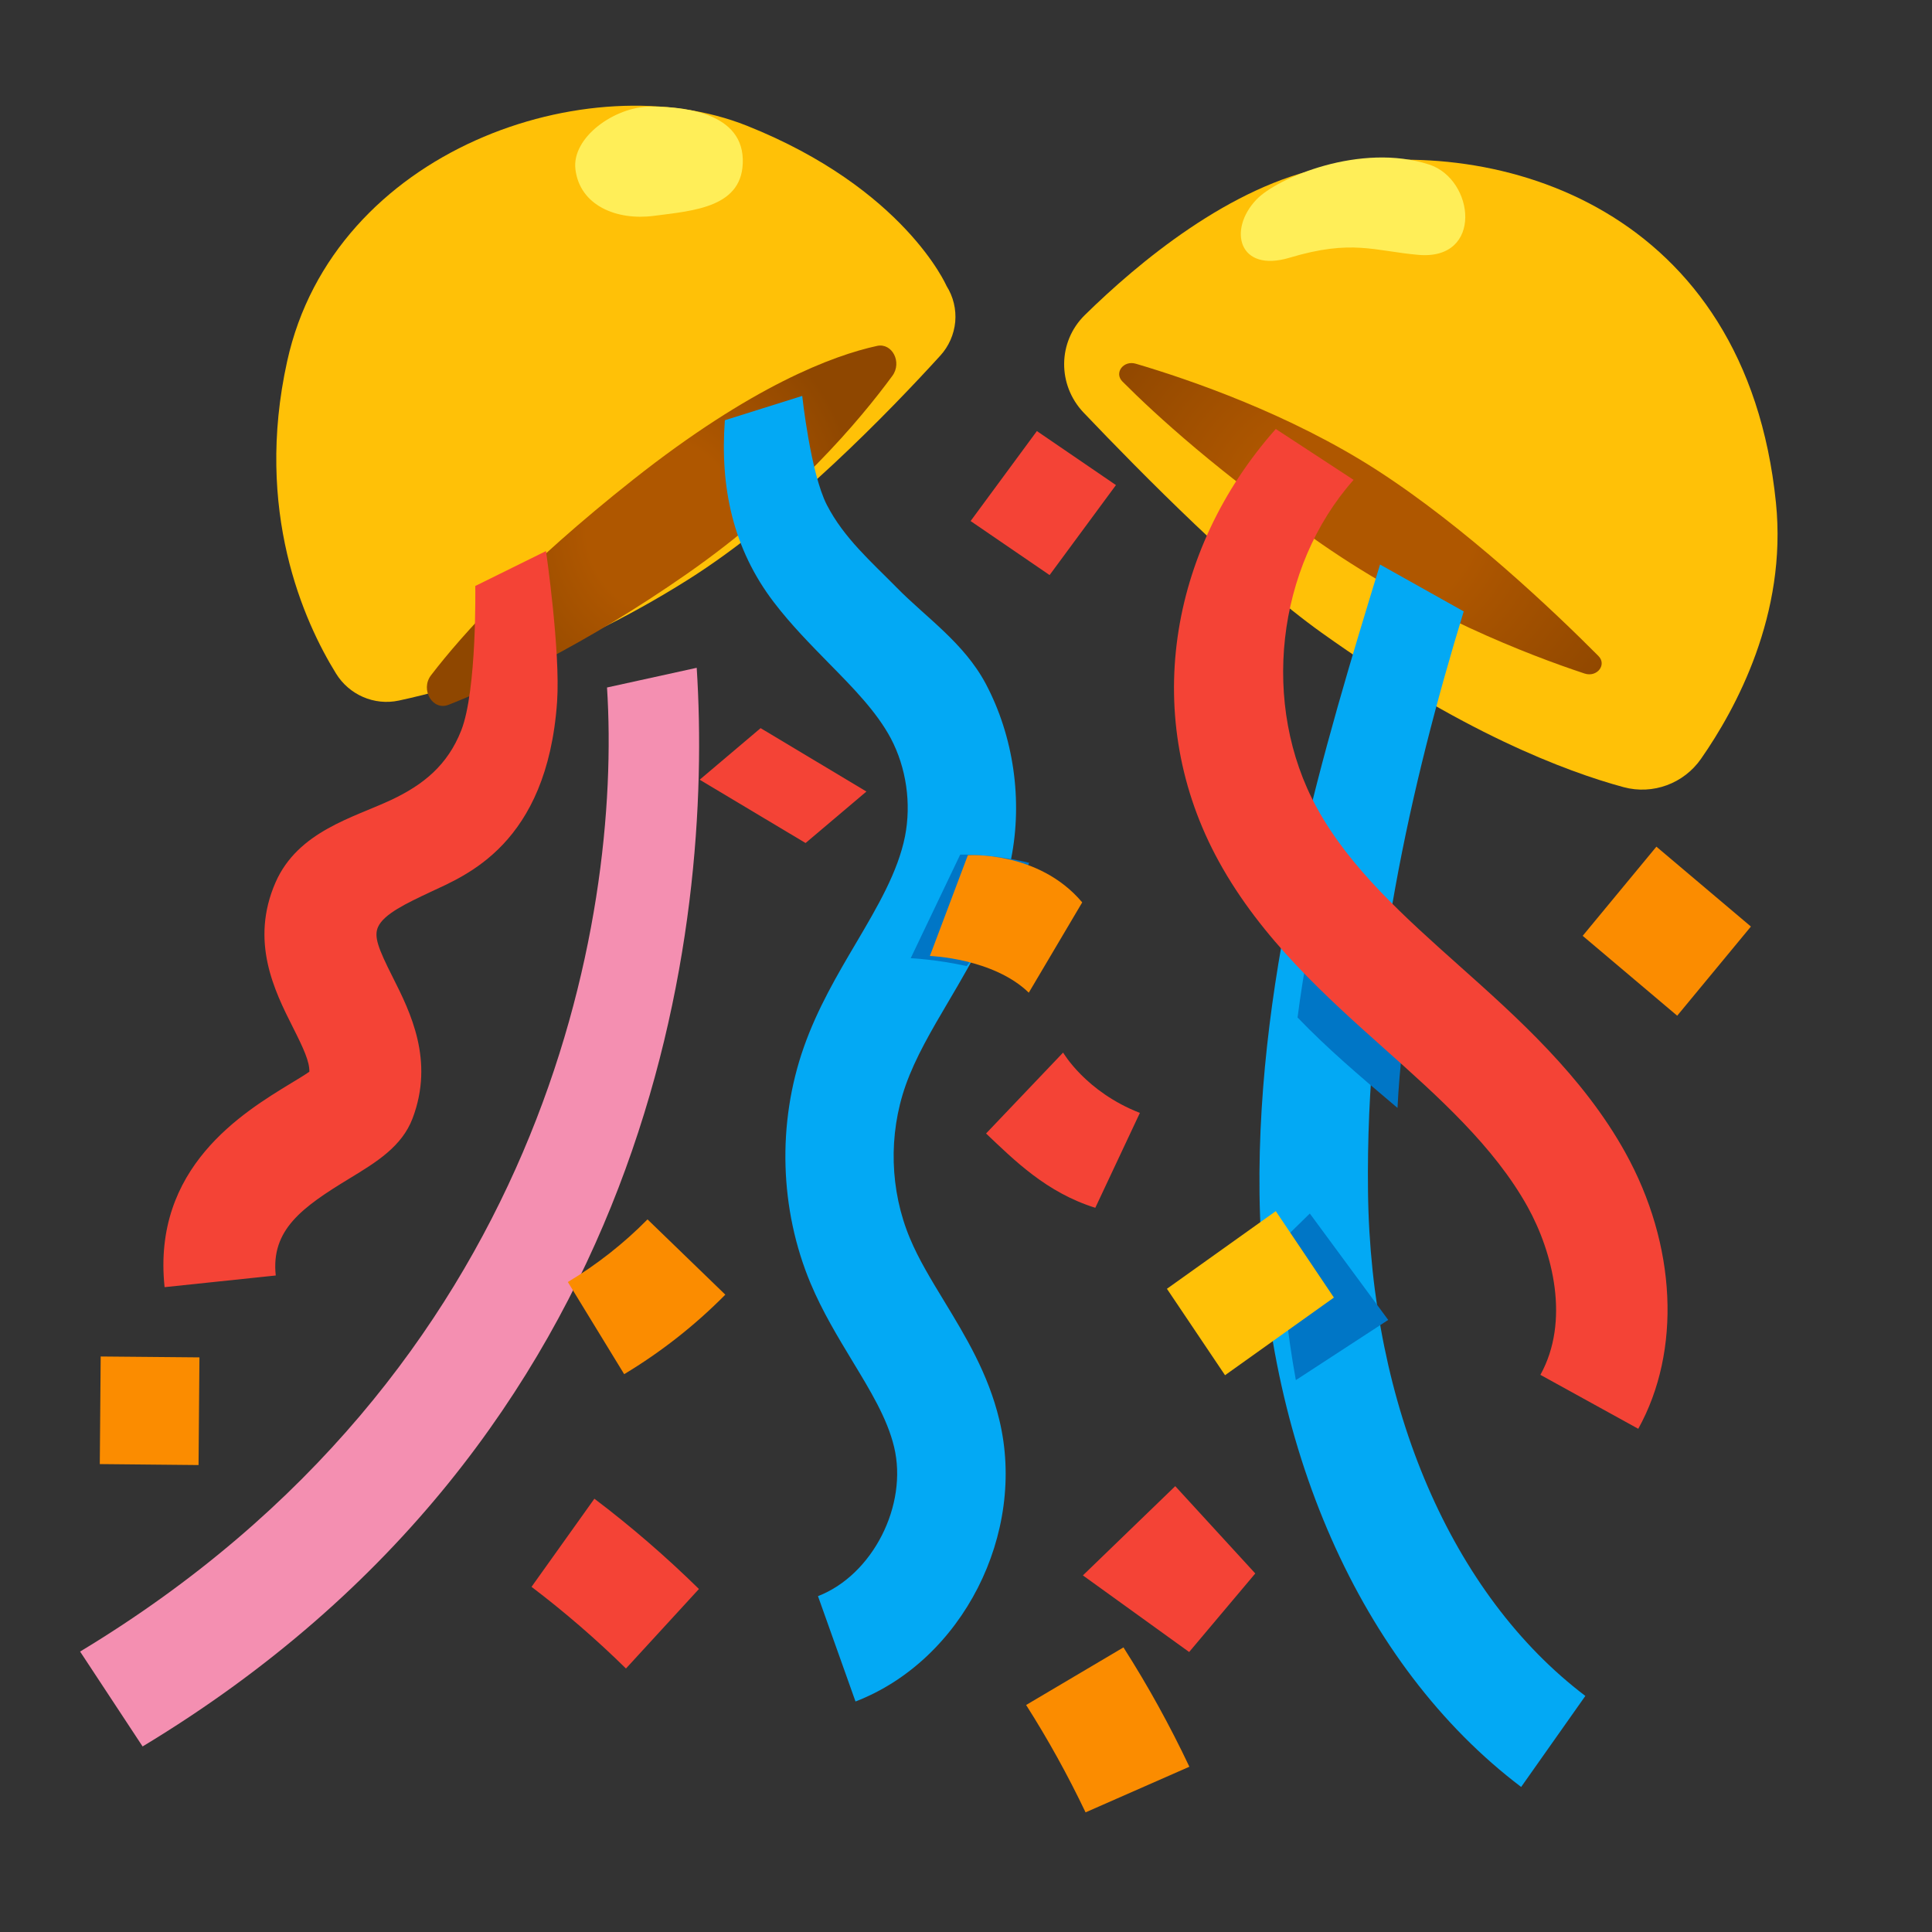 <svg width="26" height="26" viewBox="0 0 26 26" fill="none" xmlns="http://www.w3.org/2000/svg">
<rect x="0" y="0" width="26" height="26" fill="#333333" stroke="none"/>
<g id="noto:confetti-ball" clip-path="url(#clip0_128_11590)">
<path id="Vector" d="M12.738 3.848C12.829 3.992 12.87 4.162 12.855 4.331C12.839 4.5 12.769 4.66 12.654 4.786C11.993 5.512 10.597 6.961 9.251 7.806C7.591 8.851 6.115 9.268 5.367 9.428C5.036 9.499 4.698 9.35 4.522 9.064C4.087 8.361 3.421 6.873 3.864 4.864C4.491 2.007 7.932 0.848 10.051 1.692C12.17 2.537 12.738 3.848 12.738 3.848Z" fill="#FFC107"/>
<path id="Vector_2" d="M6.036 9.485C5.822 9.569 5.653 9.281 5.8 9.088C6.231 8.526 7.055 7.614 8.524 6.452C10.116 5.193 11.211 4.784 11.803 4.655C12.007 4.611 12.143 4.876 12.009 5.058C11.574 5.651 10.671 6.727 9.247 7.721C7.865 8.685 6.713 9.218 6.036 9.485Z" fill="url(#paint0_radial_128_11590)"/>
<path id="Vector_3" d="M7.744 2.28C7.804 2.767 8.3 2.97 8.798 2.905C9.338 2.835 10.014 2.792 9.996 2.142C9.978 1.471 9.086 1.435 8.756 1.434C8.272 1.434 7.69 1.85 7.744 2.28Z" fill="#FFEE58"/>
<path id="Vector_4" d="M17.855 2.247C20.189 1.8 23.498 2.812 23.9 6.766C24.053 8.267 23.361 9.539 22.892 10.211C22.661 10.544 22.244 10.7 21.849 10.593C21.078 10.384 19.653 9.85 17.786 8.515C16.748 7.774 15.364 6.373 14.582 5.552C14.229 5.18 14.233 4.599 14.599 4.24C15.314 3.538 16.559 2.496 17.855 2.247Z" fill="#FFC107"/>
<path id="Vector_5" d="M15.105 5.134C14.99 5.018 15.119 4.845 15.286 4.895C16.015 5.11 17.358 5.572 18.526 6.324C19.724 7.096 20.911 8.225 21.51 8.827C21.629 8.945 21.492 9.12 21.324 9.064C20.558 8.81 19.155 8.267 17.795 7.327C16.413 6.373 15.546 5.577 15.105 5.134Z" fill="url(#paint1_radial_128_11590)"/>
<path id="Vector_6" d="M17.355 3.468C16.669 3.674 16.521 3.093 16.908 2.686C17.187 2.393 18.31 1.914 19.235 2.215C19.845 2.416 19.964 3.505 19.09 3.43C18.495 3.378 18.195 3.216 17.355 3.468Z" fill="#FFEE58"/>
<path id="Vector_7" d="M20.471 24.048C18.309 22.412 16.993 19.428 16.95 16.064C16.913 13.025 17.832 10.015 18.572 7.597L19.698 8.228C18.991 10.541 18.375 13.241 18.41 16.035C18.445 18.926 19.54 21.464 21.335 22.823L20.471 24.048ZM11.513 22.898L11.008 21.48C11.743 21.196 12.222 20.257 12.032 19.471C11.94 19.087 11.71 18.711 11.469 18.313C11.273 17.988 11.068 17.651 10.908 17.27C10.491 16.274 10.457 15.115 10.818 14.091C11 13.575 11.264 13.125 11.521 12.69C11.811 12.198 12.083 11.735 12.179 11.256C12.266 10.813 12.197 10.332 11.988 9.936C11.797 9.579 11.486 9.262 11.157 8.928C10.908 8.673 10.648 8.411 10.415 8.106C9.864 7.385 9.688 6.559 9.755 5.655L10.796 5.328C10.796 5.328 10.908 6.367 11.127 6.794C11.357 7.241 11.724 7.558 12.069 7.909C12.458 8.306 12.973 8.651 13.266 9.202C13.64 9.908 13.765 10.766 13.607 11.559C13.461 12.296 13.106 12.897 12.764 13.478C12.535 13.866 12.32 14.232 12.187 14.608C11.954 15.271 11.975 16.021 12.246 16.666C12.362 16.944 12.528 17.217 12.705 17.508C12.997 17.989 13.298 18.485 13.447 19.102C13.821 20.636 12.952 22.343 11.513 22.898Z" fill="#03A9F4"/>
<path id="Vector_8" d="M1.919 23.503L1.078 22.226C7.31 18.466 8.37 12.397 8.169 9.252L9.376 8.987C9.599 12.464 8.831 19.334 1.919 23.503Z" fill="#F48FB1"/>
<path id="Vector_9" d="M18.716 14.833L18.807 14.91C18.835 14.348 18.903 13.785 18.999 13.229C18.541 12.815 18.118 12.375 17.826 11.875C17.818 11.861 17.811 11.846 17.803 11.832C17.663 12.44 17.543 13.062 17.462 13.693C17.867 14.114 18.306 14.487 18.716 14.833Z" fill="#0076C6"/>
<path id="Vector_10" d="M22.047 19.228L20.73 18.502C21.129 17.781 20.901 16.86 20.557 16.239C20.108 15.432 19.36 14.763 18.634 14.116C17.855 13.421 16.974 12.635 16.402 11.592C15.35 9.677 15.718 7.409 17.169 5.773L18.216 6.458C17.172 7.636 16.965 9.49 17.721 10.87C18.167 11.686 18.914 12.35 19.636 12.995C20.416 13.691 21.3 14.479 21.872 15.509C22.562 16.752 22.63 18.177 22.047 19.228ZM2.215 17.322C2.045 15.714 3.265 14.974 3.921 14.575C4 14.528 4.096 14.469 4.163 14.423C4.167 14.29 4.089 14.117 3.94 13.822C3.695 13.336 3.361 12.669 3.708 11.875C4.011 11.185 4.762 11.002 5.269 10.763C5.702 10.558 6.024 10.295 6.207 9.83C6.42 9.287 6.396 7.886 6.396 7.886L7.348 7.416C7.348 7.416 7.544 8.768 7.497 9.446C7.362 11.367 6.261 11.783 5.793 12.004C5.47 12.156 5.164 12.301 5.087 12.476C5.031 12.604 5.086 12.756 5.285 13.15C5.523 13.622 5.847 14.272 5.552 15.051C5.408 15.43 5.066 15.639 4.704 15.859C4.062 16.249 3.645 16.551 3.711 17.165L2.215 17.322ZM14.74 16.254C14.083 16.048 13.655 15.619 13.27 15.254L14.307 14.165C14.307 14.165 14.611 14.693 15.34 14.977L14.74 16.254ZM14.125 7.739L13.062 7.012L13.954 5.801L15.018 6.528L14.125 7.739ZM16.003 22.232L14.573 21.201L15.816 20L16.893 21.175L16.003 22.232Z" fill="#F44336"/>
<path id="Vector_11" d="M21.299 12.594L22.291 11.394L23.563 12.469L22.571 13.669L21.299 12.594Z" fill="#FB8C00"/>
<path id="Vector_12" d="M10.841 11.345L9.416 10.493L10.236 9.799L11.66 10.652L10.841 11.345Z" fill="#F44336"/>
<path id="Vector_13" d="M12.256 12.895C12.256 12.895 12.595 12.91 13.009 13.001C13.344 12.573 13.664 12.126 13.85 11.611C13.34 11.487 12.922 11.501 12.922 11.501L12.256 12.895Z" fill="#0076C6"/>
<path id="Vector_14" d="M13.845 13.359C13.366 12.894 12.514 12.865 12.514 12.865L13.025 11.509C13.025 11.509 13.975 11.444 14.564 12.144L13.845 13.359ZM1.355 18.255L2.684 18.267L2.672 19.716L1.343 19.703L1.355 18.255ZM8.4 18.493L7.642 17.253C8.032 17.019 8.395 16.734 8.714 16.41L9.761 17.423C9.354 17.835 8.897 18.194 8.4 18.493Z" fill="#FB8C00"/>
<path id="Vector_15" d="M8.424 22.454C8.024 22.061 7.597 21.692 7.153 21.355L7.999 20.169C8.49 20.54 8.963 20.949 9.406 21.384L8.424 22.454Z" fill="#F44336"/>
<path id="Vector_16" d="M17.253 16.697C17.267 17.399 17.319 17.908 17.439 18.573L18.682 17.763L17.627 16.331L17.253 16.697Z" fill="#0076C6"/>
<path id="Vector_17" d="M15.704 17.344L17.169 16.299L17.951 17.462L16.486 18.507L15.704 17.344Z" fill="#FFC107"/>
<path id="Vector_18" d="M14.609 24.39C14.373 23.895 14.104 23.408 13.809 22.945L15.119 22.17C15.449 22.687 15.745 23.224 16.006 23.776L14.609 24.39Z" fill="#FB8C00"/>
</g>
<defs>
<radialGradient id="paint0_radial_128_11590" cx="0" cy="0" r="1" gradientUnits="userSpaceOnUse" gradientTransform="translate(8.904 7.076) rotate(4) scale(2.682 3.033)">
<stop offset="0.376" stop-color="#AF5700"/>
<stop offset="1" stop-color="#8F4700"/>
</radialGradient>
<radialGradient id="paint1_radial_128_11590" cx="0" cy="0" r="1" gradientUnits="userSpaceOnUse" gradientTransform="translate(18.307 6.98) rotate(4) scale(4.129 3.626)">
<stop offset="0.376" stop-color="#AF5700"/>
<stop offset="1" stop-color="#8F4700"/>
</radialGradient>
<clipPath id="clip0_128_11590">
<rect width="24" height="24" fill="white" transform="translate(1.866 0.192) rotate(4)"/>
</clipPath>
</defs>
</svg>
